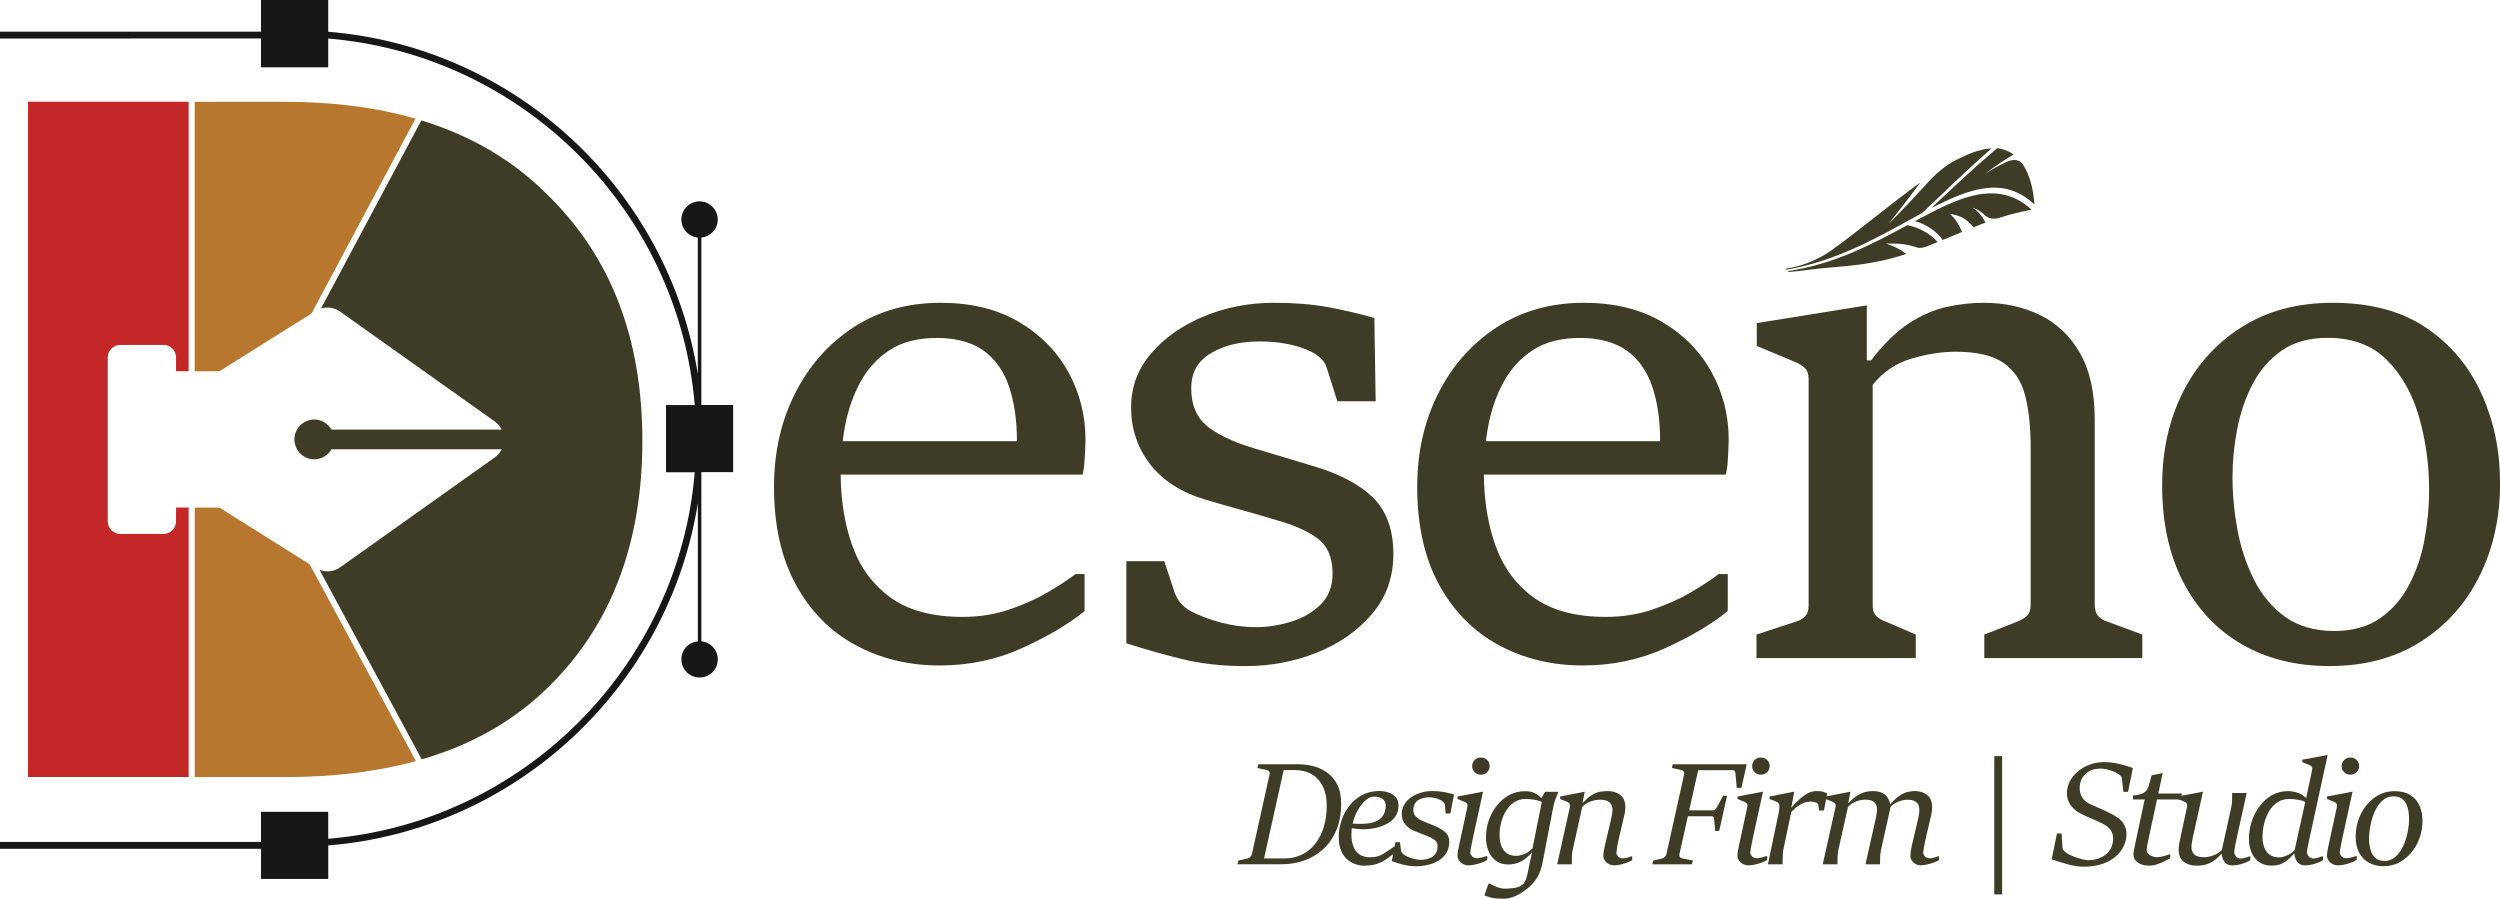 <?xml version="1.0" encoding="UTF-8"?>
<svg id="Layer_1" data-name="Layer 1" xmlns="http://www.w3.org/2000/svg" version="1.1" viewBox="0 0 506.45 182.04">
  <defs>
    <style>
      .cls-1 {
        fill: #171717;
      }

      .cls-1, .cls-2, .cls-3, .cls-4, .cls-5 {
        stroke-width: 0px;
      }

      .cls-2 {
        fill: none;
      }

      .cls-3 {
        fill: #3e3c26;
      }

      .cls-4 {
        fill: #b7772f;
      }

      .cls-5 {
        fill: #c42727;
      }
    </style>
  </defs>
  <g>
    <g>
      <path class="cls-5" d="M38.22,75.21V20.61H5.68v136.8h32.54v-54.59h-2.56v2.79c0,1.42-1.14,2.56-2.56,2.56h-8.71c-1.42,0-2.56-1.14-2.56-2.56v-33.2c0-1.39,1.14-2.54,2.56-2.54h8.71c1.42,0,2.56,1.15,2.56,2.54v2.79h2.56Z"/>
      <path class="cls-3" d="M111.1,39.65c-6.96-7.05-15.53-12.13-25.74-15.26l-20.33,38.1c1.3-.39,2.74-.18,3.88.64l31.34,22.26c.62.44,1.09,1.01,1.39,1.64h-34.49c-.7-1.21-1.99-2.04-3.48-2.04-2.23,0-4.03,1.81-4.03,4.03s1.81,4.03,4.03,4.03c1.49,0,2.79-.83,3.48-2.04h34.49c-.31.62-.77,1.2-1.39,1.64l-31.34,22.28c-1.23.87-2.81,1.05-4.18.51l20.71,38.39c10.33-3.01,18.95-7.96,25.85-14.86,12.57-12.37,18.84-29.05,18.84-49.66s-6.27-37.1-19.02-49.66Z"/>
      <path class="cls-4" d="M63.1,63.52h0s21.07-39.48,21.07-39.48c-7.94-2.3-16.81-3.42-26.67-3.42h-18.06v54.59h5.01l18.63-11.69h.01Z"/>
      <path class="cls-4" d="M62.71,114.3h-.01s-18.24-11.47-18.24-11.47h-5.01v54.59h18.27c9.82,0,18.66-1.08,26.53-3.24l-21.53-39.88Z"/>
      <path class="cls-1" d="M142.09,129.92c1.86.18,3.32,1.74,3.32,3.65,0,.98-.38,1.91-1.08,2.61s-1.62,1.07-2.6,1.07-1.91-.38-2.61-1.07c-.7-.7-1.08-1.63-1.08-2.61s.38-1.92,1.08-2.61c.6-.6,1.39-.95,2.25-1.04v-27.99c-5.94,37.23-36.8,66.23-74.87,69.34v6.79h-13.62v-6.11H0v-1.39h52.87v-6.11h13.62v5.47c39.44-3.29,70.97-34.81,74.25-74.25h-5.82v-13.61h5.82c-3.28-39.45-34.81-70.96-74.25-74.25v5.83h-13.62v-5.84H0v-1.38h52.87V0h13.62v6.43c38.08,3.12,68.93,32.12,74.87,69.34v-27.64c-1.86-.18-3.33-1.74-3.33-3.65,0-1.02.41-1.94,1.08-2.61.67-.66,1.59-1.08,2.61-1.08,2.03,0,3.68,1.66,3.68,3.69,0,1.91-1.46,3.46-3.32,3.65v33.91h6.44v13.61h-6.44v34.27Z"/>
      <g>
        <path class="cls-3" d="M206.37,65.19c-4.37-2.56-9.64-3.85-15.81-3.85-6.69,0-12.57,1.65-17.63,4.95-5.06,3.3-9.02,7.77-11.86,13.4-2.85,5.63-4.27,11.94-4.27,18.94,0,7.82,1.48,14.43,4.43,19.82,2.95,5.39,6.97,9.46,12.06,12.22,5.08,2.76,10.78,4.14,17.08,4.14,5.95,0,11.52-1.17,16.69-3.52,5.17-2.35,9.39-4.85,12.65-7.5v-7.5h-1.83c-1.48,1.13-3.37,2.37-5.67,3.72-2.3,1.35-4.91,2.51-7.82,3.49-2.91.98-6.04,1.47-9.39,1.47-6.08,0-10.93-1.29-14.54-3.88-3.61-2.59-6.2-6.1-7.79-10.53-1.54-4.29-2.32-9.1-2.37-14.41h49.01c.17-.61.29-1.35.36-2.22.07-.87.12-1.75.16-2.64.04-.89.07-1.62.07-2.18,0-4.95-1.16-9.54-3.49-13.75-2.33-4.21-5.67-7.6-10.04-10.17ZM170.71,89.38c.13-1.05.29-2.1.49-3.16.61-3.19,1.64-6.14,3.1-8.83,1.46-2.69,3.44-4.86,5.96-6.49,2.52-1.63,5.69-2.44,9.52-2.44s7.12.86,9.48,2.57c2.37,1.72,4.08,4.14,5.15,7.27,1.06,3.13,1.6,6.82,1.6,11.08h-35.3Z"/>
        <path class="cls-3" d="M265.95,94.4c-1.87-.56-3.85-1.16-5.93-1.79-2.09-.63-4.15-1.25-6.19-1.86-4.26-1.3-7.41-2.83-9.45-4.56-2.04-1.74-3.06-4.24-3.06-7.5s1.32-5.55,3.98-7.14c2.65-1.59,5.95-2.38,9.91-2.38,1.96,0,3.83.17,5.64.52,1.8.35,3.44.89,4.92,1.63.61.3,1.21.73,1.79,1.27.59.54.99,1.18,1.21,1.92l2.15,6.78h7.76l-.26-16.88c-3.26-.91-6.44-1.65-9.55-2.22-3.11-.56-6.7-.85-10.79-.85-5.04,0-9.77.91-14.18,2.74-4.41,1.83-7.97,4.32-10.69,7.5-2.72,3.17-4.07,6.82-4.07,10.95,0,4.35,1.28,8.18,3.85,11.51,2.56,3.32,6.32,5.73,11.28,7.2,2.35.7,4.74,1.38,7.17,2.05,2.43.67,4.87,1.38,7.3,2.12,3.56,1,6.32,2.25,8.28,3.75,1.96,1.5,2.93,3.86,2.93,7.07,0,2.56-.8,4.64-2.41,6.22-1.61,1.59-3.61,2.75-6,3.49-2.39.74-4.78,1.11-7.17,1.11s-4.79-.33-7.2-.98c-2.41-.65-4.49-1.46-6.22-2.41-.61-.35-1.18-.83-1.73-1.43-.54-.61-.97-1.35-1.27-2.22l-2.09-6.32h-7.69v16.62c3.35,1.09,7.01,2.13,10.98,3.13,3.98,1,8.4,1.5,13.27,1.5s9.83-.91,14.37-2.74c4.54-1.83,8.26-4.43,11.15-7.82,2.89-3.39,4.33-7.45,4.33-12.19s-1.36-8.65-4.07-11.34c-2.72-2.69-6.79-4.85-12.22-6.45Z"/>
        <path class="cls-3" d="M336.67,65.19c-4.37-2.56-9.64-3.85-15.81-3.85-6.69,0-12.57,1.65-17.63,4.95-5.06,3.3-9.02,7.77-11.86,13.4-2.85,5.63-4.27,11.94-4.27,18.94,0,7.82,1.48,14.43,4.43,19.82,2.95,5.39,6.97,9.46,12.06,12.22,5.08,2.76,10.78,4.14,17.08,4.14,5.95,0,11.52-1.17,16.69-3.52,5.17-2.35,9.39-4.85,12.65-7.5v-7.5h-1.83c-1.48,1.13-3.37,2.37-5.67,3.72-2.3,1.35-4.91,2.51-7.82,3.49-2.91.98-6.04,1.47-9.39,1.47-6.08,0-10.93-1.29-14.54-3.88-3.61-2.59-6.2-6.1-7.79-10.53-1.54-4.29-2.32-9.1-2.37-14.41h49.01c.17-.61.29-1.35.36-2.22.07-.87.12-1.75.16-2.64.04-.89.07-1.62.07-2.18,0-4.95-1.16-9.54-3.49-13.75-2.33-4.21-5.67-7.6-10.04-10.17ZM301.01,89.38c.13-1.05.29-2.1.49-3.16.61-3.19,1.64-6.14,3.1-8.83,1.46-2.69,3.44-4.86,5.96-6.49,2.52-1.63,5.69-2.44,9.52-2.44s7.12.86,9.48,2.57c2.37,1.72,4.08,4.14,5.15,7.27,1.06,3.13,1.6,6.82,1.6,11.08h-35.3Z"/>
        <path class="cls-3" d="M425.1,124.84c-.5-.52-.75-1.3-.75-2.35v-37.48c0-5.56-1.01-10.08-3.03-13.56-2.02-3.48-4.73-6.03-8.12-7.66-3.39-1.63-7.15-2.45-11.28-2.45-2.48,0-4.98.27-7.5.82-2.52.54-5.06,1.64-7.63,3.29-2.56,1.65-5.15,4.17-7.76,7.56h-.85v-11.15l-22.29,3.59v4.63l7.63,3.19c.87.35,1.56.77,2.09,1.27.52.5.78,1.23.78,2.18v46.02c0,.91-.24,1.62-.72,2.12-.48.5-1.11.86-1.89,1.08l-7.95,2.61v4.76h32.27v-4.76l-6.06-2.61c-.7-.22-1.32-.58-1.86-1.08-.54-.5-.81-1.21-.81-2.12v-44.78c2.09-2.61,4.7-4.38,7.85-5.31,3.15-.93,6.14-1.4,8.96-1.4,4.3,0,7.54.76,9.71,2.28,2.17,1.52,3.63,3.73,4.37,6.62.74,2.89,1.11,6.38,1.11,10.46v31.88c0,1.04-.26,1.8-.78,2.28-.52.48-1.17.87-1.96,1.17l-6.65,2.61v4.76h32.01v-4.76l-7.04-2.61c-.74-.22-1.36-.59-1.86-1.11Z"/>
        <path class="cls-3" d="M502.76,79.92c-2.46-5.56-6.18-10.05-11.18-13.46-5-3.41-11.34-5.12-19.03-5.12-7.08,0-13.21,1.63-18.38,4.89-5.17,3.26-9.16,7.67-11.96,13.23-2.8,5.56-4.2,11.84-4.2,18.84,0,7.56,1.41,14.08,4.24,19.55,2.82,5.48,6.78,9.69,11.86,12.65,5.08,2.95,11.02,4.43,17.8,4.43,7.13,0,13.28-1.64,18.45-4.92,5.17-3.28,9.15-7.71,11.93-13.3,2.78-5.58,4.17-11.81,4.17-18.68s-1.23-12.56-3.68-18.12ZM491.19,109.16c-.61,3.33-1.64,6.4-3.1,9.22-1.46,2.83-3.42,5.11-5.9,6.84-2.48,1.74-5.61,2.61-9.39,2.61s-7.25-.96-9.88-2.87c-2.63-1.91-4.73-4.41-6.29-7.5-1.56-3.09-2.68-6.45-3.36-10.1-.67-3.65-1.01-7.24-1.01-10.76,0-3.13.31-6.34.95-9.65.63-3.3,1.67-6.35,3.13-9.16,1.46-2.8,3.42-5.06,5.9-6.78,2.48-1.72,5.58-2.57,9.32-2.57,5,0,9,1.5,11.99,4.5,3,3,5.17,6.87,6.52,11.6,1.35,4.74,2.02,9.69,2.02,14.86,0,3.17-.31,6.42-.91,9.74Z"/>
      </g>
      <line class="cls-2" x1="39.44" y1="20.61" x2="38.22" y2="20.61"/>
    </g>
    <g>
      <path class="cls-3" d="M403.44,30.06c-4.84,4.24-9.39,8.68-14.03,13.07-8.77,4.84-17.15,9.72-27.52,11.5-.07-.08-.1-.12-.17-.2.57-.08,1.11-.18,1.62-.3,2.69-.62,5.23-1.74,7.43-3.24,5.53-3.97,10.67-8.28,16.09-12.34.02-.01.04-.03.05-.04,1.18-.88,1.91-1.38,2.06-1.49.03-.02.04-.03.04-.03-2.09,2.81-4.22,5.61-6.42,8.37,2.7-2.69,5.28-5.47,7.83-8.25,1.5-1.7,3.61-3.58,5.73-4.64,2.17-1.09,4.63-2.26,7.28-2.41Z"/>
      <path class="cls-3" d="M393.56,48.62c-1.12-1.66-3.41-3.25-5.64-3.82,7.99-4.24,16.44-8.97,23.65-2.31,0,0-2.8.43-6.6,1.65-1.11.36-2.13.13-2.87-.54-.89-.81-1.38-1.11-2.47-1.54,1.22.9,1.74,1.5,2.6,3.02-.78.29-1.59.61-2.43.95-1.52-1.75-2.48-2.28-4.79-2.73,1.19,1.17,1.68,1.9,2.47,3.68-1.25.52-2.55,1.08-3.92,1.64Z"/>
      <path class="cls-3" d="M412.14,41.42c-6.32-5.92-13.27-3.1-20.87.71,4.35-4.11,8.68-8.21,13.31-12.11,1.27.09,2.74.82,3.35,1.27-2.03,1.18-3.99,2.54-5.81,3.93,1.75-1.09,2.61-1.58,4.33-2.4,1.42-.68,2.7-.51,3.35.5,1.58,2.42,2.12,5.34,2.34,8.11Z"/>
      <path class="cls-3" d="M382.14,49.37c1.8.62,2.61,1.03,4.03,2.07t-.02,0c-.12.04-.65.23-1.51.49-.01,0-.01,0-.04,0-.58.17-1.31.38-2.16.59-3.62.9-7.26,1.32-10.99,1.62-2.5.17-4.99.52-7.48.81,0,0,0,0-.01,0-.53.05-1.05.1-1.59.14-.07-.07-.11-.11-.18-.18,9.05-1.32,16.5-5.12,24.18-9.29,2.32.41,4.84,1.81,6.14,3.41-.04.02-.1.04-.15.06-.21.09-.42.17-.63.26-.21.09-.41.17-.62.25-.3.12-.61.24-.91.36,0,0,0,0-.01,0-.71.28-1.39.33-1.85.18-2.12-.72-3.36-.83-6.2-.79Z"/>
    </g>
  </g>
  <g>
    <path class="cls-3" d="M250.7,175.1l.16-.76,1.9-.45c.19-.05.37-.15.53-.29.16-.15.26-.33.31-.54l3.59-16.19c.05-.22.03-.41-.07-.56-.09-.15-.23-.25-.4-.29l-2-.44.18-.76h8.25c.9,0,1.85.13,2.84.37s1.92.67,2.78,1.26c.87.59,1.57,1.41,2.11,2.44.54,1.03.81,2.33.81,3.9,0,2.07-.33,3.87-.98,5.4s-1.54,2.82-2.67,3.84c-1.12,1.02-2.41,1.79-3.84,2.29-1.44.51-2.94.76-4.49.76h-9.03ZM260.17,173.9c1.34,0,2.55-.26,3.61-.79,1.06-.53,1.96-1.27,2.7-2.22.74-.96,1.31-2.08,1.7-3.39.39-1.3.59-2.74.59-4.3s-.26-2.77-.77-3.85c-.52-1.08-1.26-1.9-2.23-2.48-.97-.58-2.14-.87-3.5-.87h-2.22l-3.98,17.9h4.09Z"/>
    <path class="cls-3" d="M276.33,175.39c-.44,0-.95-.08-1.52-.25s-1.14-.46-1.69-.88-1.01-1.01-1.37-1.77-.55-1.74-.55-2.94c0-1.12.19-2.23.56-3.34s.91-2.11,1.62-3c.71-.9,1.57-1.61,2.59-2.16,1.02-.54,2.18-.81,3.46-.81.6,0,1.2.09,1.8.29.6.19,1.1.5,1.49.93.39.43.59,1.01.59,1.74,0,.87-.21,1.61-.64,2.21-.43.61-1,1.1-1.7,1.48s-1.48.66-2.32.84c-.84.18-1.68.27-2.52.27-.23,0-.52-.02-.86-.05-.33-.03-.65-.06-.93-.1-.29-.04-.48-.07-.56-.09l.1-.92c.25.02.55.03.89.04.34.01.64.01.9.01,1.78,0,3.07-.32,3.86-.96s1.19-1.58,1.19-2.81c0-.51-.2-.92-.61-1.25-.41-.33-1.02-.49-1.84-.49-.46,0-.95.21-1.47.62-.52.41-1.01.97-1.47,1.69-.46.72-.84,1.54-1.13,2.46-.29.92-.43,1.9-.43,2.93,0,.85.12,1.62.37,2.31.24.69.65,1.25,1.21,1.66.56.41,1.32.62,2.27.62,1,0,1.87-.23,2.59-.69.72-.46,1.45-.94,2.17-1.46h.35l-.35,1.42c-.58.44-1.15.84-1.69,1.21-.55.37-1.16.66-1.84.88-.68.22-1.52.33-2.53.33Z"/>
    <path class="cls-3" d="M286.87,175.49c-.89,0-1.73-.1-2.54-.31s-1.6-.45-2.39-.72l.75-3.84h.92l.21,1.69c.03.23.13.43.3.59s.34.29.5.39c.32.19.8.39,1.43.59.63.2,1.21.3,1.72.3.62,0,1.2-.09,1.73-.28.53-.18.94-.48,1.26-.88s.47-.93.47-1.59c0-.58-.22-1.03-.65-1.32-.43-.3-.96-.57-1.59-.81-.47-.18-.91-.35-1.32-.51s-.82-.32-1.21-.48c-.79-.33-1.4-.79-1.84-1.37-.44-.58-.66-1.26-.66-2.05,0-.68.17-1.31.5-1.88.33-.57.79-1.06,1.37-1.47.58-.41,1.25-.72,1.99-.95.74-.23,1.53-.34,2.36-.34s1.61.07,2.33.2c.73.14,1.41.3,2.05.48l-.74,3.87h-.96l-.16-1.71c0-.22-.1-.41-.28-.58-.17-.18-.39-.33-.64-.45-.32-.18-.69-.31-1.11-.4s-.83-.14-1.24-.14c-.83,0-1.55.21-2.18.61-.62.41-.94,1.08-.94,2,0,.51.18.94.53,1.29.35.35.78.64,1.28.87.46.21.9.39,1.33.55.43.16.77.29,1.01.39.98.41,1.75.86,2.3,1.34.55.48.83,1.14.83,1.97,0,.88-.2,1.63-.59,2.26-.39.63-.92,1.15-1.58,1.54-.66.39-1.38.69-2.17.87-.79.18-1.58.28-2.38.28Z"/>
    <path class="cls-3" d="M297.56,175.3c-.49,0-.9-.1-1.24-.3-.34-.2-.6-.45-.78-.74s-.27-.59-.27-.88c0-.32.03-.65.09-.99s.13-.71.21-1.1l1.69-7.79c.06-.26.04-.48-.06-.66-.1-.17-.28-.32-.56-.42l-1.37-.56v-.51l5.17-.98-1.94,8.85c-.06.27-.13.58-.2.93-.07.35-.14.71-.21,1.06s-.12.67-.17.94c-.04.27-.07.47-.07.6,0,.21.12.44.35.71.23.27.59.4,1.08.4.13,0,.39-.04.79-.13.4-.09.72-.18.96-.29h.26v.76c-.33.22-.73.4-1.2.57s-.93.3-1.39.39c-.46.09-.85.14-1.17.14ZM299.98,156.94c-.32,0-.62-.08-.88-.23-.27-.15-.48-.36-.64-.61-.16-.26-.23-.56-.23-.9,0-.5.17-.91.51-1.24.34-.33.75-.5,1.24-.5s.93.16,1.28.49c.35.33.52.74.52,1.23s-.17.93-.52,1.26c-.34.33-.77.5-1.28.5Z"/>
    <path class="cls-3" d="M304.33,182.04c-1.02,0-1.8-.07-2.34-.22-.54-.15-.97-.29-1.28-.44l.82-2.35h.34c.24.15.53.3.86.45s.69.29,1.07.4c.39.11.78.16,1.18.15,1.02-.03,1.8-.12,2.34-.26.54-.15.98-.41,1.35-.79.18-.21.35-.53.49-.96s.27-.95.39-1.53c.12-.58.25-1.18.37-1.8l.44-2.03-.03.03c-.67.77-1.31,1.33-1.93,1.67-.61.34-1.16.55-1.65.64-.49.08-.88.13-1.18.13-.98,0-1.82-.24-2.49-.73-.68-.49-1.19-1.15-1.53-1.99-.35-.84-.52-1.78-.52-2.83,0-1.16.19-2.29.57-3.39.38-1.1.92-2.1,1.62-2.99.7-.89,1.54-1.6,2.5-2.13.97-.53,2.05-.79,3.25-.79.82,0,1.49.14,2.02.43.53.29.95.62,1.25.99l.76-1.3h2.7c-.13.28-.3.72-.53,1.32-.23.6-.4,1.16-.5,1.69l-2.16,11.25c-.23,1.22-.59,2.23-1.07,3.04s-1.07,1.5-1.76,2.08c-.82.68-1.65,1.23-2.5,1.66-.85.42-1.79.64-2.83.64ZM307.12,173.39c.43,0,.96-.12,1.61-.35.64-.23,1.22-.64,1.73-1.21l1.88-9.36c-.25-.16-.59-.28-1.02-.37-.42-.09-.85-.15-1.26-.19s-.74-.06-.96-.06c-.9,0-1.68.22-2.34.66s-1.22,1.02-1.66,1.74c-.44.72-.77,1.5-.99,2.34s-.33,1.67-.33,2.47.11,1.54.33,2.19.57,1.17,1.07,1.55c.49.39,1.14.58,1.95.58Z"/>
    <path class="cls-3" d="M327.04,175.3c-.47,0-.87-.1-1.2-.3-.33-.2-.59-.45-.77-.74s-.27-.59-.27-.88c0-.21.03-.52.09-.92.06-.4.13-.78.22-1.15l1.08-4.59c.11-.43.21-.89.31-1.38.1-.49.15-.93.15-1.31,0-.64-.2-1.14-.6-1.5-.4-.35-1.05-.53-1.94-.53-.55,0-1.15.11-1.83.34-.67.22-1.26.6-1.75,1.12l-1.97,8.88c-.08.46-.12.96-.13,1.5-.01.54-.01.96-.01,1.26h-2.97l2.59-11.69c.05-.24.02-.45-.09-.61-.11-.17-.31-.31-.59-.42l-1.31-.51v-.51l4.98-.98-.44,2.32h.03c.69-.79,1.33-1.35,1.91-1.69.58-.34,1.13-.55,1.66-.63.53-.08,1.04-.12,1.55-.12.98,0,1.82.26,2.5.79.68.53,1.02,1.35,1.02,2.48,0,.24-.02.5-.05.78-.03.27-.08.53-.14.77l-1.15,4.88c-.13.55-.24,1.12-.33,1.7-.09.58-.14.95-.14,1.1,0,.22.11.46.33.73.22.27.58.41,1.07.41.13,0,.35-.04.68-.12s.61-.18.86-.29h.26v.76c-.33.2-.73.39-1.19.55-.46.16-.91.29-1.35.37-.43.09-.79.13-1.06.13Z"/>
    <path class="cls-3" d="M334.73,175.1l.17-.76,1.84-.45c.19-.05.37-.15.53-.29s.26-.33.31-.54l3.59-16.19c.05-.22.03-.41-.07-.56-.09-.15-.23-.25-.4-.29l-2-.44.16-.76h14.99l-1.07,4.78h-.95l-.28-3.04c-.02-.16-.06-.28-.13-.38-.06-.1-.18-.15-.36-.15h-7.05l-3.8,17.02c-.04.21,0,.4.09.55s.24.25.42.28l2.22.45-.18.76h-8.05ZM341.73,165.37l.26-1.21h5.01c.19,0,.35-.05.45-.15.11-.1.2-.21.28-.35l1.33-2.45h.8l-1.58,7.11h-.82l-.23-2.44c-.02-.15-.06-.27-.12-.37-.06-.1-.19-.15-.39-.15h-5Z"/>
    <path class="cls-3" d="M354.27,175.3c-.49,0-.9-.1-1.24-.3-.34-.2-.6-.45-.78-.74s-.27-.59-.27-.88c0-.32.03-.65.09-.99s.13-.71.21-1.1l1.69-7.79c.06-.26.04-.48-.06-.66-.1-.17-.28-.32-.56-.42l-1.37-.56v-.51l5.17-.98-1.94,8.85c-.06.27-.13.58-.2.93-.07.35-.14.71-.21,1.06s-.12.67-.17.94c-.04.27-.07.47-.07.6,0,.21.12.44.35.71.23.27.59.4,1.08.4.13,0,.39-.04.79-.13.4-.09.72-.18.96-.29h.26v.76c-.33.22-.73.4-1.2.57s-.93.3-1.39.39c-.46.09-.85.14-1.17.14ZM356.7,156.94c-.32,0-.62-.08-.88-.23-.27-.15-.48-.36-.64-.61-.16-.26-.23-.56-.23-.9,0-.5.17-.91.51-1.24.34-.33.75-.5,1.24-.5s.93.16,1.28.49c.35.33.52.74.52,1.23s-.17.93-.52,1.26c-.34.33-.77.5-1.28.5Z"/>
    <path class="cls-3" d="M361.12,175.1h-2.98l2.19-10.45c.05-.21.09-.45.11-.69s.04-.44.04-.58c0-.26-.03-.47-.13-.61-.1-.15-.29-.28-.57-.4l-1.3-.51v-.51l5-.98-.6,3.24h.03c.46-.54.95-1.06,1.49-1.57s1.11-.94,1.73-1.28,1.26-.51,1.93-.51c.56,0,.96.04,1.23.13s.55.21.86.35l-.66,3.46h-.98l-.18-1.21c-.03-.19-.22-.34-.58-.44-.35-.1-.67-.15-.96-.15-.48,0-.94.08-1.38.25s-.87.41-1.28.72c-.41.31-.83.68-1.25,1.12l-1.65,7.85c-.03.22-.05.51-.07.88s-.02.71-.03,1.06c0,.35,0,.62,0,.83Z"/>
    <path class="cls-3" d="M369.25,175.1l2.6-11.69c.05-.24.01-.45-.1-.61s-.32-.31-.6-.42l-1.3-.51v-.51l5.01-.98-.45,2.32h.03c.68-.71,1.31-1.24,1.88-1.58s1.11-.57,1.61-.69c.5-.12.98-.17,1.44-.17.82,0,1.48.13,1.99.4.51.27.89.64,1.15,1.12.26.48.42,1.05.48,1.7l-1.97,8.85c-.09.42-.14.91-.15,1.47s-.01.99-.01,1.29h-2.95l2.05-9.16c.08-.35.14-.7.2-1.04.05-.34.08-.65.08-.93,0-.62-.18-1.11-.55-1.45-.37-.34-.98-.52-1.83-.52-.55,0-1.14.11-1.78.34s-1.21.6-1.71,1.12l-1.99,8.88c-.08.42-.12.91-.13,1.47s-.01.99-.01,1.29h-2.95ZM389.23,175.3c-.48,0-.88-.1-1.21-.3-.33-.2-.58-.45-.76-.74-.18-.3-.26-.59-.26-.88,0-.21.03-.51.08-.9s.12-.78.21-1.17l1.27-5.36c.08-.35.14-.69.19-1.02s.07-.63.07-.9c0-.63-.19-1.13-.56-1.49-.38-.36-.99-.54-1.85-.54-.54,0-1.14.13-1.82.38-.68.25-1.28.69-1.81,1.3l-.17-.41c.81-.95,1.53-1.63,2.16-2.05s1.21-.69,1.72-.8c.51-.11.99-.17,1.44-.17.98,0,1.81.27,2.48.8.67.54,1.01,1.38,1.01,2.53,0,.22-.02.46-.05.72-.03.26-.08.51-.14.77l-.94,4.03c-.1.42-.2.88-.31,1.39-.11.51-.2.98-.27,1.4-.07.42-.11.71-.11.85,0,.22.11.46.34.73s.58.41,1.07.41c.13,0,.35-.04.69-.12.33-.08.62-.18.86-.29h.26v.76c-.34.2-.74.39-1.2.55-.46.16-.91.29-1.35.37-.43.09-.78.13-1.04.13Z"/>
    <path class="cls-3" d="M404,153.17h1.59v28.02h-1.59v-28.02Z"/>
    <path class="cls-3" d="M422.06,175.57c-.95,0-2.01-.16-3.19-.48-1.18-.32-2.26-.66-3.24-1.02l1.07-5.23h.94l.19,2.97c.02.19.12.38.3.56s.41.36.68.53c.43.26.92.5,1.48.7.56.21,1.09.37,1.6.48s.88.18,1.13.18c.94,0,1.8-.18,2.56-.53.76-.35,1.37-.85,1.82-1.51.45-.66.67-1.44.67-2.36,0-.73-.19-1.34-.58-1.82s-.93-.89-1.62-1.23c-.7-.34-1.38-.65-2.03-.92-.65-.27-1.32-.57-2-.91-.61-.28-1.16-.63-1.63-1.05-.47-.42-.84-.9-1.1-1.44-.26-.54-.39-1.13-.39-1.77,0-.88.2-1.7.6-2.46.4-.76.95-1.44,1.65-2.01.7-.58,1.5-1.04,2.41-1.37.9-.33,1.86-.5,2.88-.5s2.06.13,3.1.39c1.05.26,1.95.53,2.72.81l-.98,4.83h-.94l-.31-2.76c-.02-.22-.16-.43-.43-.64-.27-.21-.59-.41-.97-.59-.3-.15-.63-.27-.97-.38-.35-.11-.69-.19-1.02-.25-.33-.06-.63-.09-.91-.09-1.29,0-2.32.37-3.09,1.11-.78.74-1.16,1.69-1.16,2.86,0,.67.17,1.29.5,1.87.33.58.94,1.06,1.83,1.46.66.29,1.31.57,1.95.85s1.33.6,2.07.98c.51.25,1,.56,1.47.91s.87.79,1.18,1.31c.32.52.48,1.16.48,1.93,0,.86-.19,1.68-.58,2.47-.38.79-.94,1.5-1.68,2.12-.73.62-1.64,1.12-2.72,1.47-1.08.36-2.32.54-3.72.54Z"/>
    <path class="cls-3" d="M435.3,175.36c-.89,0-1.64-.21-2.23-.63-.59-.42-.88-.99-.88-1.71,0-.17.03-.42.09-.73.06-.31.13-.64.2-.98.07-.35.13-.64.18-.88l1.81-8.47h-2.38v-.78c.62-.08,1.15-.18,1.58-.31.43-.13.79-.35,1.07-.65.28-.3.49-.75.65-1.34l.48-1.81,2.25-.47-2.76,12.84c-.04.22-.1.5-.18.86-.08.35-.15.71-.21,1.07-.06.35-.09.63-.09.81,0,.35.13.64.38.86s.55.38.88.47c.33.1.62.15.88.15.18,0,.43-.03.75-.1.32-.06.63-.14.94-.23s.54-.17.69-.23h.25v.74c-.19.13-.53.31-1.02.56s-1.02.47-1.61.67c-.59.2-1.17.3-1.71.3ZM436.73,161.95l.28-1.2h5.01l-.29,1.2h-5Z"/>
    <path class="cls-3" d="M444.92,175.36c-1.01,0-1.86-.26-2.54-.78-.68-.51-1.02-1.35-1.02-2.5,0-.23.01-.47.04-.72s.07-.53.13-.81l1.53-7.13c.05-.24.03-.45-.06-.62-.09-.17-.27-.32-.56-.43l-1.3-.51v-.51l5.14-.98-2.07,9.34c-.07.33-.13.67-.18,1.01s-.08.64-.08.91c0,.64.2,1.14.59,1.49s1.03.53,1.92.53c.57,0,1.18-.11,1.86-.34s1.27-.59,1.78-1.11l1.94-8.79c.09-.4.13-.88.14-1.45,0-.57,0-1.01,0-1.31h2.95l-2.05,9.32c-.12.53-.22,1.06-.32,1.59-.1.54-.15.91-.15,1.14,0,.21.11.47.33.77.22.3.57.45,1.06.45.13,0,.37-.04.72-.13.35-.08.65-.18.89-.29h.26v.76c-.51.31-1.09.56-1.75.76-.66.19-1.29.29-1.91.29-.51,0-.91-.12-1.22-.37s-.53-.56-.67-.92c-.14-.37-.24-.72-.28-1.07h-.03c-.69.79-1.35,1.35-1.97,1.69s-1.2.54-1.73.62-1,.12-1.41.12Z"/>
    <path class="cls-3" d="M461.73,173.68c.43,0,.94-.13,1.54-.37s1.13-.63,1.59-1.15l2.35-10.65,1.18-5.52c.06-.26.04-.47-.06-.63s-.28-.29-.56-.41l-1.36-.54v-.51l5.13-.96-3.48,15.97c-.1.44-.2.91-.31,1.42-.11.51-.2.98-.28,1.4-.08.42-.12.74-.12.96s.11.47.33.77c.22.3.57.45,1.06.45.14,0,.38-.04.72-.13.35-.08.64-.18.88-.29h.26v.76c-.51.31-1.09.56-1.75.76-.66.19-1.29.29-1.89.29-.51,0-.91-.12-1.21-.36-.3-.24-.53-.54-.68-.91-.15-.37-.25-.74-.3-1.11h-.03c-.59.67-1.14,1.18-1.63,1.53-.5.35-.98.59-1.45.72-.47.13-.96.19-1.49.19-.97,0-1.81-.24-2.49-.71-.69-.47-1.21-1.12-1.56-1.95-.36-.83-.53-1.77-.53-2.83,0-1.18.19-2.33.56-3.47.38-1.14.91-2.17,1.61-3.1.7-.93,1.53-1.67,2.51-2.22.98-.55,2.08-.82,3.29-.82.62,0,1.29.13,2.01.38.72.25,1.26.63,1.64,1.12l-.18.72c-.23-.15-.54-.26-.91-.35-.38-.09-.77-.16-1.19-.2-.42-.05-.82-.07-1.2-.07-.92,0-1.71.23-2.39.68s-1.24,1.06-1.68,1.81-.77,1.59-.99,2.49c-.22.9-.33,1.81-.33,2.72,0,.78.12,1.48.35,2.11.23.63.6,1.12,1.1,1.48.5.36,1.14.54,1.91.54Z"/>
    <path class="cls-3" d="M473.7,175.3c-.49,0-.9-.1-1.24-.3-.34-.2-.6-.45-.78-.74s-.27-.59-.27-.88c0-.32.03-.65.09-.99s.13-.71.21-1.1l1.69-7.79c.06-.26.04-.48-.06-.66-.1-.17-.28-.32-.56-.42l-1.37-.56v-.51l5.17-.98-1.94,8.85c-.06.27-.13.58-.2.93-.07.35-.14.71-.21,1.06s-.12.67-.17.94c-.04.27-.07.47-.07.6,0,.21.12.44.35.71.23.27.59.4,1.08.4.13,0,.39-.04.79-.13.4-.09.72-.18.96-.29h.26v.76c-.33.22-.73.4-1.2.57s-.93.3-1.39.39c-.46.09-.85.14-1.17.14ZM476.12,156.94c-.32,0-.62-.08-.88-.23-.27-.15-.48-.36-.64-.61-.16-.26-.23-.56-.23-.9,0-.5.17-.91.51-1.24.34-.33.75-.5,1.24-.5s.93.16,1.28.49c.35.33.52.74.52,1.23s-.17.93-.52,1.26c-.34.33-.77.5-1.28.5Z"/>
    <path class="cls-3" d="M482.92,175.48c-1.2,0-2.22-.25-3.07-.74-.85-.49-1.51-1.18-1.96-2.07-.45-.89-.68-1.94-.68-3.15s.2-2.42.59-3.53c.39-1.11.95-2.09,1.66-2.95s1.54-1.53,2.5-2.03c.95-.5,1.99-.74,3.11-.74,1.34,0,2.43.27,3.27.82.84.55,1.45,1.28,1.83,2.19.39.91.58,1.91.58,3,0,1.22-.2,2.38-.6,3.48-.4,1.11-.95,2.09-1.66,2.94s-1.53,1.53-2.48,2.03-1.98.74-3.09.74ZM483.1,174.41c.64,0,1.22-.17,1.74-.52.52-.34.97-.81,1.37-1.4.4-.59.73-1.25,1-1.99.27-.74.47-1.5.61-2.29.14-.79.21-1.55.21-2.28,0-.85-.1-1.62-.29-2.32-.19-.7-.52-1.25-.98-1.67-.46-.41-1.1-.62-1.91-.62-.67,0-1.28.18-1.81.55-.54.37-1,.86-1.39,1.48-.39.61-.72,1.3-.97,2.05-.25.75-.44,1.52-.57,2.29-.13.77-.19,1.49-.19,2.15,0,.79.09,1.53.27,2.23.18.7.5,1.26.96,1.69s1.11.65,1.94.65Z"/>
  </g>
</svg>